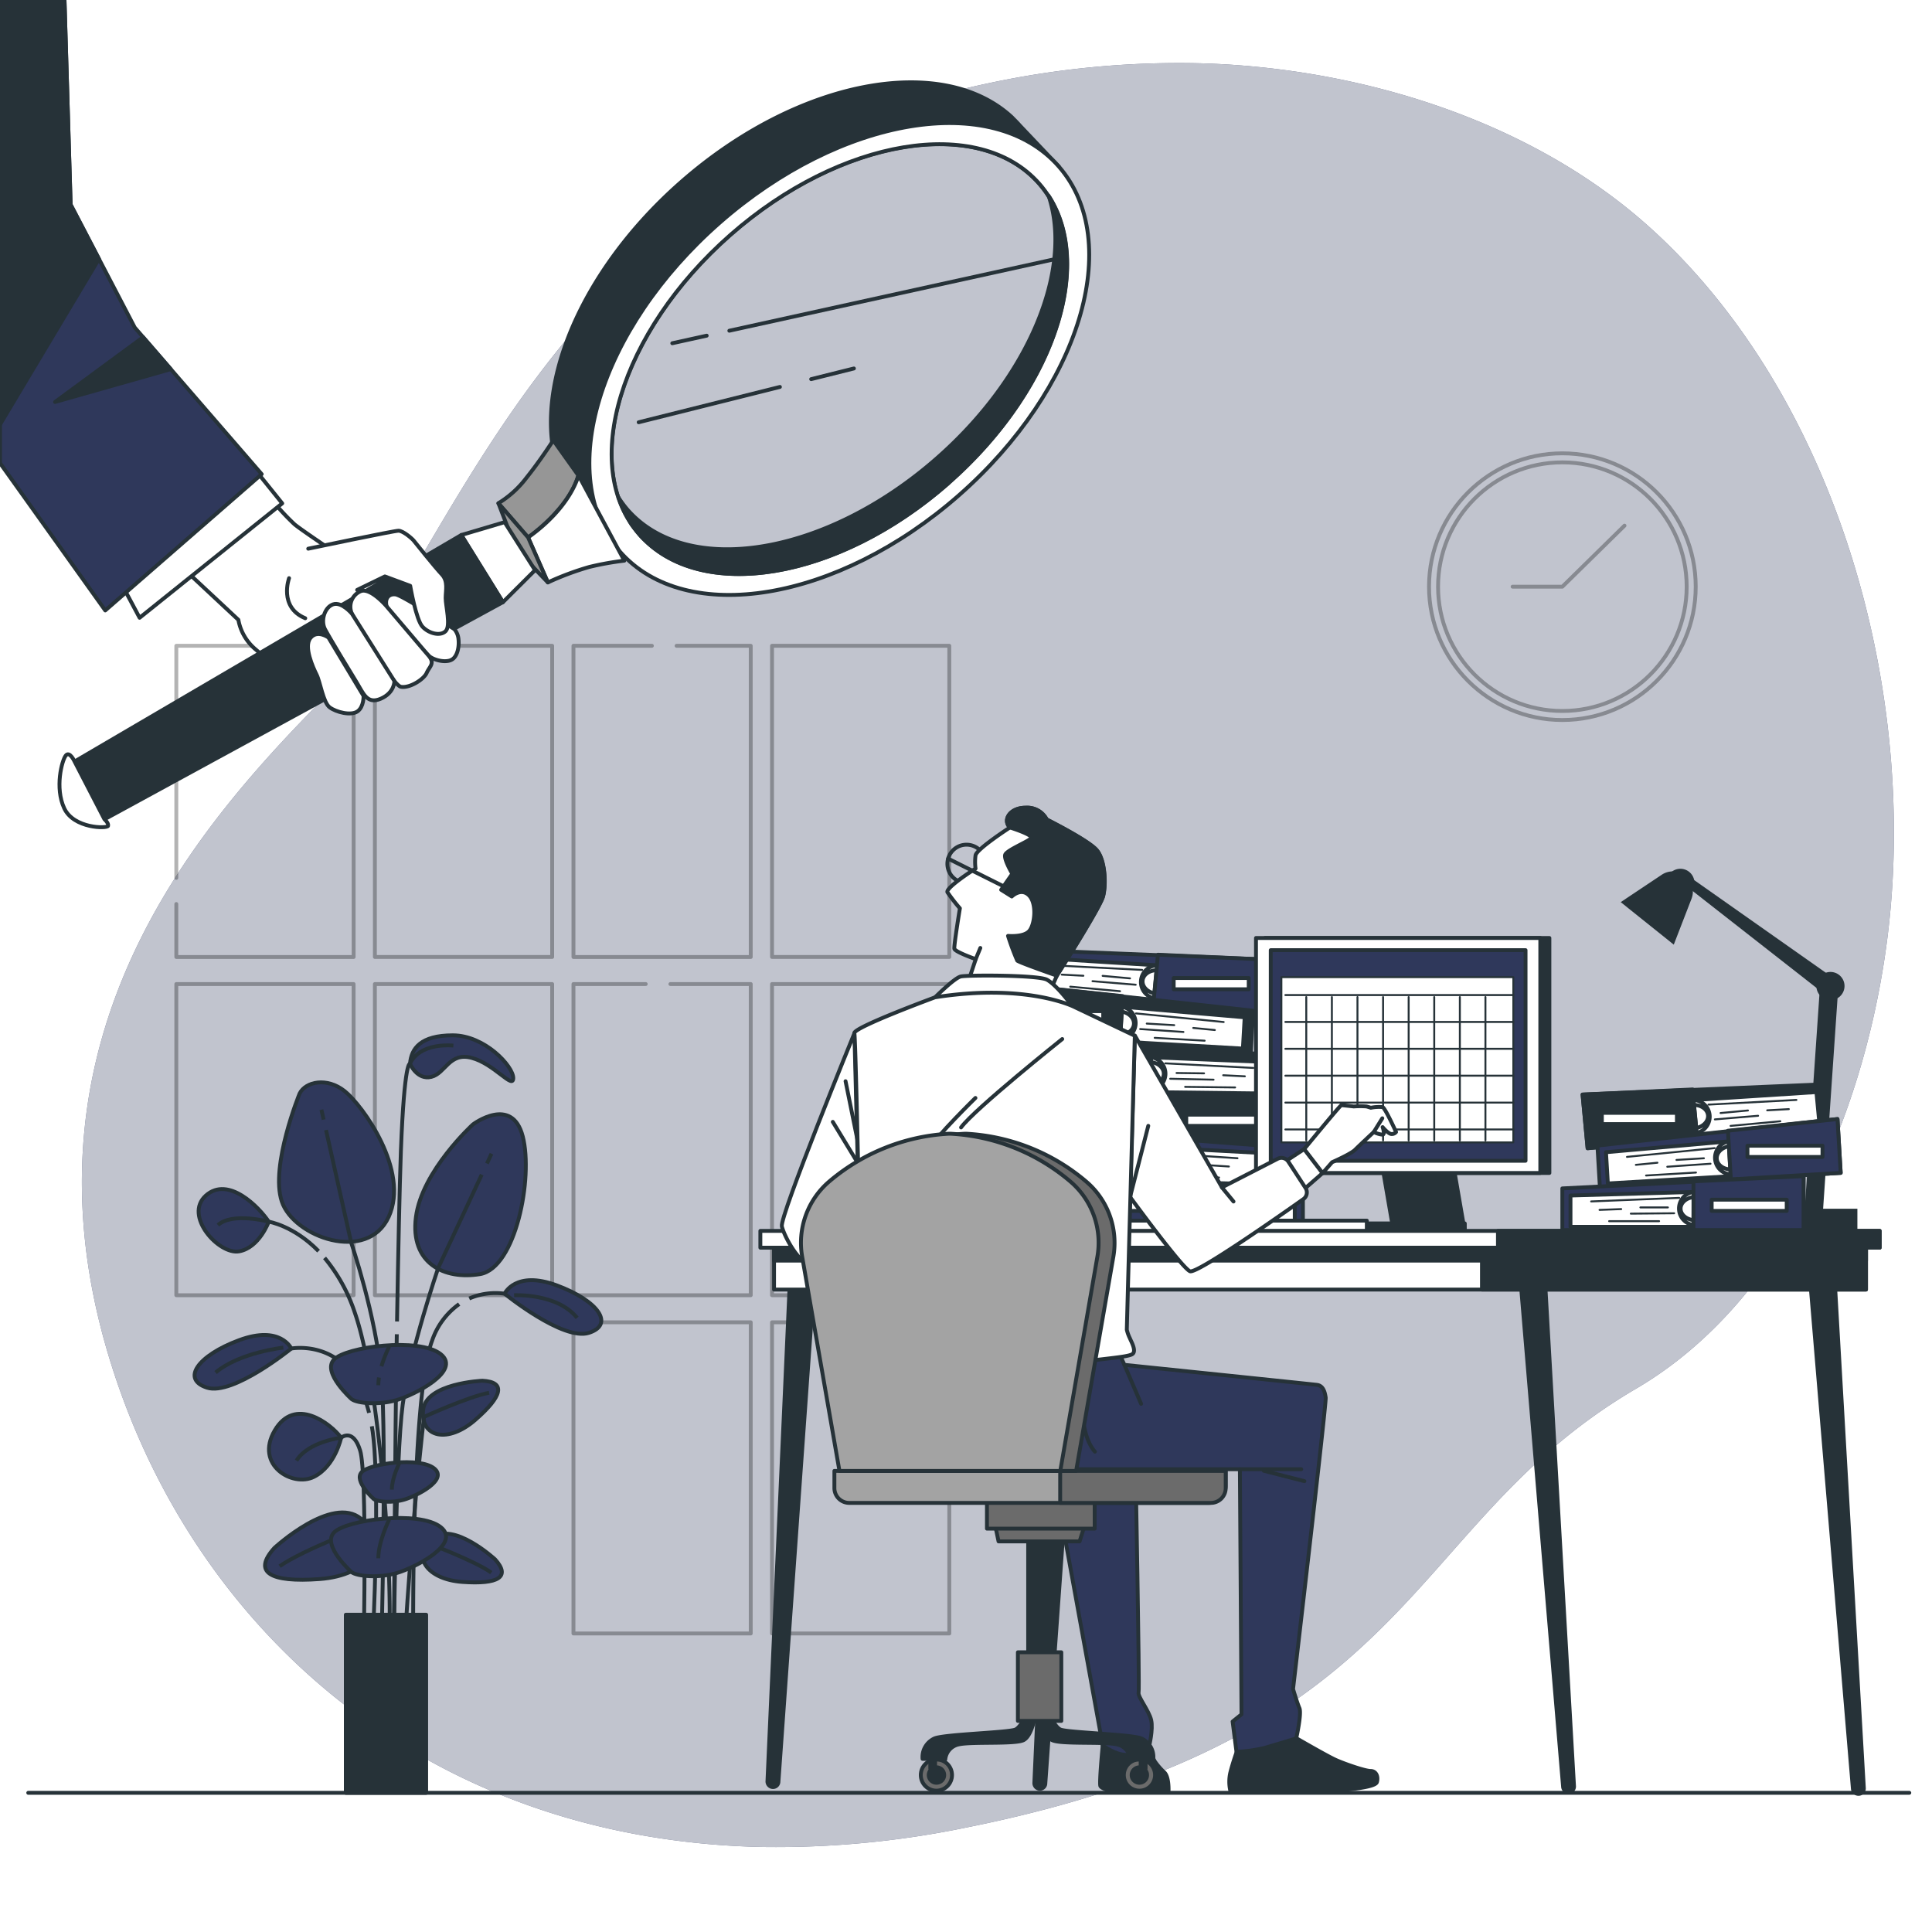 <svg class="animated" id="freepik_stories-oversight" xmlns="http://www.w3.org/2000/svg" viewBox="0 0 500 500" version="1.1" xmlns:xlink="http://www.w3.org/1999/xlink" xmlns:svgjs="http://svgjs.com/svgjs"><style>svg#freepik_stories-oversight:not(.animated) .animable {opacity: 0;}svg#freepik_stories-oversight.animated #freepik--Hand--inject-299 {animation: 6s Infinite  linear floating;animation-delay: 0s;}            @keyframes floating {                0% {                    opacity: 1;                    transform: translateY(0px);                }                50% {                    transform: translateY(-10px);                }                100% {                    opacity: 1;                    transform: translateY(0px);                }            }        </style><g id="freepik--background-simple--inject-299" class="animable" style="transform-origin: 255.668px 247.166px;"><path d="M488.67,241c-5.18,43.91-25.23,94.95-65.27,118.4C362.91,394.84,368,449.35,249.9,473A242.91,242.91,0,0,1,197.55,478a202.49,202.49,0,0,1-25.69-2.1c-75-11-125.54-63.12-144.07-126.09-24.38-82.8,24.3-137,56.57-169.68S140.26,45.68,256.15,21.47A235.49,235.49,0,0,1,310,16.36c41.23,1,86.2,14.55,117.32,42.81q3.51,3.18,6.83,6.59C477.36,110.16,495.74,181.15,488.67,241Z" style="fill: rgb(47, 56, 91); transform-origin: 255.668px 247.166px;" id="elowlqz67b55p" class="animable"></path><g id="eluu3wyxbejb9"><path d="M488.67,241c-5.18,43.91-25.23,94.95-65.27,118.4C362.91,394.84,368,449.35,249.9,473A242.91,242.91,0,0,1,197.55,478a202.49,202.49,0,0,1-25.69-2.1c-75-11-125.54-63.12-144.07-126.09-24.38-82.8,24.3-137,56.57-169.68S140.26,45.68,256.15,21.47A235.49,235.49,0,0,1,310,16.36c41.23,1,86.2,14.55,117.32,42.81q3.51,3.18,6.83,6.59C477.36,110.16,495.74,181.15,488.67,241Z" style="fill: rgb(255, 255, 255); opacity: 0.7; transform-origin: 255.668px 247.166px;" class="animable"></path></g></g><g id="freepik--Floor--inject-299" class="animable" style="transform-origin: 250.72px 463.98px;"><line x1="494.13" y1="463.98" x2="7.31" y2="463.98" style="fill: none; stroke: rgb(38, 50, 56); stroke-linecap: round; stroke-linejoin: round; transform-origin: 250.72px 463.98px;" id="elzac9074z0c" class="animable"></line></g><g id="freepik--Clock--inject-299" class="animable" style="transform-origin: 404.34px 151.83px;"><g id="el58xodjlysi5"><g style="opacity: 0.3; transform-origin: 404.34px 151.83px;" class="animable"><circle cx="404.34" cy="151.83" r="34.51" style="fill: none; stroke: rgb(0, 0, 0); stroke-linecap: round; stroke-linejoin: round; transform-origin: 404.34px 151.83px;" id="eleole062kcbt" class="animable"></circle><circle cx="404.34" cy="151.83" r="32.17" style="fill: none; stroke: rgb(0, 0, 0); stroke-linecap: round; stroke-linejoin: round; transform-origin: 404.34px 151.83px;" id="eli5anwfwd75" class="animable"></circle><polyline points="391.46 151.83 404.34 151.83 420.42 136.04" style="fill: none; stroke: rgb(0, 0, 0); stroke-linecap: round; stroke-linejoin: round; transform-origin: 405.94px 143.935px;" id="elvteg2oa62h7" class="animable"></polyline></g></g></g><g id="freepik--Window--inject-299" class="animable" style="transform-origin: 145.655px 294.935px;"><g id="elomrmdeuc3t"><g style="opacity: 0.3; transform-origin: 145.655px 294.935px;" class="animable"><rect x="199.8" y="167.13" width="45.88" height="80.53" style="fill: none; stroke: rgb(0, 0, 0); stroke-linecap: round; stroke-linejoin: round; transform-origin: 222.74px 207.395px;" id="eld49jqhz50ut" class="animable"></rect><polyline points="245.68 305.08 245.68 254.67 199.8 254.67 199.8 335.2 245.68 335.2 245.68 311.85" style="fill: none; stroke: rgb(0, 0, 0); stroke-linecap: round; stroke-linejoin: round; transform-origin: 222.74px 294.935px;" id="elguil9ln1168" class="animable"></polyline><rect x="199.8" y="342.21" width="45.88" height="80.53" style="fill: none; stroke: rgb(0, 0, 0); stroke-linecap: round; stroke-linejoin: round; transform-origin: 222.74px 382.475px;" id="elv7oawft4ob" class="animable"></rect><polyline points="168.71 167.13 148.41 167.13 148.41 247.67 194.29 247.67 194.29 167.13 175.1 167.13" style="fill: none; stroke: rgb(0, 0, 0); stroke-linecap: round; stroke-linejoin: round; transform-origin: 171.35px 207.4px;" id="elkoj155rw9v" class="animable"></polyline><polyline points="167.11 254.67 148.41 254.67 148.41 335.2 194.29 335.2 194.29 254.67 173.5 254.67" style="fill: none; stroke: rgb(0, 0, 0); stroke-linecap: round; stroke-linejoin: round; transform-origin: 171.35px 294.935px;" id="elh2yi58sgrj7" class="animable"></polyline><rect x="148.41" y="342.21" width="45.88" height="80.53" style="fill: none; stroke: rgb(0, 0, 0); stroke-linecap: round; stroke-linejoin: round; transform-origin: 171.35px 382.475px;" id="elm2elp4f7dk7" class="animable"></rect><rect x="97.02" y="167.13" width="45.88" height="80.53" style="fill: none; stroke: rgb(0, 0, 0); stroke-linecap: round; stroke-linejoin: round; transform-origin: 119.96px 207.395px;" id="el4ow081wk8dc" class="animable"></rect><rect x="97.02" y="254.67" width="45.88" height="80.53" style="fill: none; stroke: rgb(0, 0, 0); stroke-linecap: round; stroke-linejoin: round; transform-origin: 119.96px 294.935px;" id="elaz7avay1qv" class="animable"></rect><polyline points="45.63 233.96 45.63 247.67 91.52 247.67 91.52 167.13 45.63 167.13 45.63 227.19" style="fill: none; stroke: rgb(0, 0, 0); stroke-linecap: round; stroke-linejoin: round; transform-origin: 68.575px 207.4px;" id="el0ff5847b9u4u" class="animable"></polyline><rect x="45.63" y="254.67" width="45.88" height="80.53" style="fill: none; stroke: rgb(0, 0, 0); stroke-linecap: round; stroke-linejoin: round; transform-origin: 68.57px 294.935px;" id="els2ci5th7x6" class="animable"></rect></g></g></g><g id="freepik--Plant--inject-299" class="animable" style="transform-origin: 102.99px 365.965px;"><path d="M69.55,316.17s-2.45,6.75-7.68,7.68-14.43-9.22-8.6-14.44S67.1,312.48,69.55,316.17Z" style="fill: rgb(47, 56, 91); stroke: rgb(38, 50, 56); stroke-linecap: round; stroke-linejoin: round; transform-origin: 60.475px 315.821px;" id="ellezp1wdweo" class="animable"></path><path d="M77.54,283s-7.68,18.74-4.61,27.95,22.12,16,27.65,4-6.76-28.88-11.37-32.56S79.08,279.92,77.54,283Z" style="fill: rgb(47, 56, 91); stroke: rgb(38, 50, 56); stroke-linecap: round; stroke-linejoin: round; transform-origin: 87.094px 300.752px;" id="elmvy0kxgui5" class="animable"></path><path d="M122.39,291s-13.21,12-14.75,24,7.38,16.28,16.59,14.74,13.82-24.88,11.06-35.63S122.39,291,122.39,291Z" style="fill: rgb(47, 56, 91); stroke: rgb(38, 50, 56); stroke-linecap: round; stroke-linejoin: round; transform-origin: 121.775px 309.204px;" id="el83gfmrxsjs5" class="animable"></path><path d="M124.85,357.33s-14.75.61-15.36,7.68,6.45,8.6,13.51,2.46S131,357.64,124.85,357.33Z" style="fill: rgb(47, 56, 91); stroke: rgb(38, 50, 56); stroke-linecap: round; stroke-linejoin: round; transform-origin: 119.193px 364.318px;" id="elkqu9vvnqiun" class="animable"></path><path d="M109.73,366.69s11.62-5.31,16.85-6.24" style="fill: none; stroke: rgb(38, 50, 56); stroke-miterlimit: 10; transform-origin: 118.155px 363.57px;" id="elsnnh2kqyui" class="animable"></path><path d="M128.13,403.56s-10.83-10-16.27-5.48-1.55,10.64,7.78,11.32S132.25,408.13,128.13,403.56Z" style="fill: rgb(47, 56, 91); stroke: rgb(38, 50, 56); stroke-linecap: round; stroke-linejoin: round; transform-origin: 119.628px 403.219px;" id="elpcn88248dxc" class="animable"></path><path d="M110.84,399.44s12,4.49,16.3,7.55" style="fill: none; stroke: rgb(38, 50, 56); stroke-miterlimit: 10; transform-origin: 118.99px 403.215px;" id="elkt7lq7ifih" class="animable"></path><path d="M71,400.61s14.93-13.82,22.44-7.56,2.14,14.67-10.74,15.61S65.33,406.91,71,400.61Z" style="fill: rgb(47, 56, 91); stroke: rgb(38, 50, 56); stroke-linecap: round; stroke-linejoin: round; transform-origin: 82.729px 400.133px;" id="elc30xz9fqgf" class="animable"></path><path d="M94.85,394.93s-16.5,6.19-22.48,10.41" style="fill: none; stroke: rgb(38, 50, 56); stroke-miterlimit: 10; transform-origin: 83.61px 400.135px;" id="el5l0fefrwyj7" class="animable"></path><path d="M88.29,372.07s-1.53,7.38-7.06,10.14-15.36-3.07-10.14-12S85.53,368.39,88.29,372.07Z" style="fill: rgb(47, 56, 91); stroke: rgb(38, 50, 56); stroke-linecap: round; stroke-linejoin: round; transform-origin: 78.95px 374.396px;" id="elly1wffqk89g" class="animable"></path><path d="M75.39,349s-2.77-6.15-13.52-2.16-15,10.14-8.29,12.29S75.39,349,75.39,349Z" style="fill: rgb(47, 56, 91); stroke: rgb(38, 50, 56); stroke-linecap: round; stroke-linejoin: round; transform-origin: 62.874px 352.438px;" id="el1t42ir2h69" class="animable"></path><path d="M73.33,348.76S61.94,350,55.79,355.22" style="fill: none; stroke: rgb(38, 50, 56); stroke-miterlimit: 10; transform-origin: 64.56px 351.99px;" id="elbagxweimepk" class="animable"></path><path d="M106.11,275.31s1.84,4.3,5.53,3.38,4.6-6.45,10.44-4.91,10.75,8.29,10.75,5.22-7.37-11.06-15.66-11.06S106.41,271.32,106.11,275.31Z" style="fill: rgb(47, 56, 91); stroke: rgb(38, 50, 56); stroke-linecap: round; stroke-linejoin: round; transform-origin: 119.47px 273.866px;" id="el5830tma9ga" class="animable"></path><path d="M75.39,349s13.23-2.54,18.73,12.14a42.81,42.81,0,0,1,1.39,4.5" style="fill: none; stroke: rgb(38, 50, 56); stroke-miterlimit: 10; transform-origin: 85.45px 357.236px;" id="elio9s2faolw" class="animable"></path><path d="M130.59,334.81s2.77-6.15,13.52-2.15,15,10.13,8.29,12.28S130.59,334.81,130.59,334.81Z" style="fill: rgb(47, 56, 91); stroke: rgb(38, 50, 56); stroke-linecap: round; stroke-linejoin: round; transform-origin: 143.106px 338.25px;" id="elac9f4klx2pp" class="animable"></path><path d="M133.05,335.21s11.08-.61,16.31,5.85" style="fill: none; stroke: rgb(38, 50, 56); stroke-miterlimit: 10; transform-origin: 141.205px 338.127px;" id="el9lt5scgxsu" class="animable"></path><path d="M130.59,334.81a17,17,0,0,0-9.15,1.24" style="fill: none; stroke: rgb(38, 50, 56); stroke-miterlimit: 10; transform-origin: 126.015px 335.346px;" id="elyuzxntu0wf" class="animable"></path><path d="M82.44,323.79c-6.48-6.62-12.89-7.62-12.89-7.62s-9.46-2.51-13.15.88" style="fill: none; stroke: rgb(38, 50, 56); stroke-miterlimit: 10; transform-origin: 69.42px 319.533px;" id="el35mjmbw57uo" class="animable"></path><line x1="83.76" y1="289.76" x2="83.18" y2="287.19" style="fill: none; stroke: rgb(38, 50, 56); stroke-miterlimit: 10; transform-origin: 83.47px 288.475px;" id="elbs4d37rqn0o" class="animable"></line><path d="M98.71,425.56s1.38-52.9,0-69-7.8-34.88-7.8-34.88l-6.54-29.23" style="fill: none; stroke: rgb(38, 50, 56); stroke-miterlimit: 10; transform-origin: 91.847px 359.005px;" id="el5fwnfuflw5r" class="animable"></path><line x1="126.02" y1="301.12" x2="127.2" y2="298.58" style="fill: none; stroke: rgb(38, 50, 56); stroke-miterlimit: 10; transform-origin: 126.61px 299.85px;" id="elx7ob9t2wzs" class="animable"></line><path d="M101.93,425.5s.46-48.25,2.29-62,9.18-35.34,9.18-35.34L124.67,304" style="fill: none; stroke: rgb(38, 50, 56); stroke-miterlimit: 10; transform-origin: 113.3px 364.75px;" id="el20x150udf2w" class="animable"></path><path d="M109.73,366.69s-3.21,27.67-5,58.88" style="fill: none; stroke: rgb(38, 50, 56); stroke-miterlimit: 10; transform-origin: 107.23px 396.13px;" id="eln95my8mmvaj" class="animable"></path><path d="M94.12,425.5s.92-44.12-.91-50.09-4.92-3.34-4.92-3.34-8.49,1-11.57,5.93" style="fill: none; stroke: rgb(38, 50, 56); stroke-miterlimit: 10; transform-origin: 85.536px 398.497px;" id="elijy7e62ayop" class="animable"></path><path d="M96.23,369.12c2.4,13.45.19,56.43.19,56.43" style="fill: none; stroke: rgb(38, 50, 56); stroke-miterlimit: 10; transform-origin: 96.789px 397.335px;" id="elde3yt4nnjtf" class="animable"></path><path d="M118.83,337.5a19.11,19.11,0,0,0-7,9.45c-5.51,14.69-4.88,78.62-4.88,78.62" style="fill: none; stroke: rgb(38, 50, 56); stroke-miterlimit: 10; transform-origin: 112.879px 381.535px;" id="elpnq5py7o50a" class="animable"></path><path d="M84,325.54a43.4,43.4,0,0,1,7.79,14.07c7.34,21.12,10.1,75.79,8.72,85.89" style="fill: none; stroke: rgb(38, 50, 56); stroke-miterlimit: 10; transform-origin: 92.427px 375.52px;" id="el3k4mvkjg2pn" class="animable"></path><path d="M102.69,345.3c-.45,26.64-.76,80.2-.76,80.2" style="fill: none; stroke: rgb(38, 50, 56); stroke-miterlimit: 10; transform-origin: 102.31px 385.4px;" id="elmgwnn2f66i" class="animable"></path><path d="M102.75,342c.3-17.62.66-34.86,1-44.14.92-23.87,2.35-22.53,2.35-22.53s1.7-5.36,11.24-4.74" style="fill: none; stroke: rgb(38, 50, 56); stroke-miterlimit: 10; transform-origin: 110.045px 306.27px;" id="elawikb5opjyw" class="animable"></path><path d="M91,362.1s-7.68-6.84-4.61-10.21,22.12-5.84,27.65-1.46-6.76,10.55-11.36,11.9S92.53,363.23,91,362.1Z" style="fill: rgb(47, 56, 91); stroke: rgb(38, 50, 56); stroke-linecap: round; stroke-linejoin: round; transform-origin: 100.554px 355.62px;" id="elvsr4yg82e9k" class="animable"></path><path d="M98.08,356.5a14.39,14.39,0,0,0-.17,2" style="fill: none; stroke: rgb(38, 50, 56); stroke-miterlimit: 10; transform-origin: 97.995px 357.5px;" id="el7pihkho7gu2" class="animable"></path><path d="M100.72,348.5a35.32,35.32,0,0,0-2,5.09" style="fill: none; stroke: rgb(38, 50, 56); stroke-miterlimit: 10; transform-origin: 99.72px 351.045px;" id="elxb8seve24i" class="animable"></path><path d="M91,406.88s-7.68-6.85-4.61-10.22,22.12-5.83,27.65-1.46-6.76,10.56-11.36,11.9S92.53,408,91,406.88Z" style="fill: rgb(47, 56, 91); stroke: rgb(38, 50, 56); stroke-linecap: round; stroke-linejoin: round; transform-origin: 100.554px 400.39px;" id="elwwjpq6okza" class="animable"></path><path d="M100.72,393.28s-2.81,5.62-2.81,10" style="fill: none; stroke: rgb(38, 50, 56); stroke-miterlimit: 10; transform-origin: 99.315px 398.28px;" id="elud0h1wxm99s" class="animable"></path><path d="M96.71,387.94s-5.21-4.65-3.13-6.93,15-4,18.77-1-4.59,7.16-7.72,8.08S97.75,388.71,96.71,387.94Z" style="fill: rgb(47, 56, 91); stroke: rgb(38, 50, 56); stroke-linecap: round; stroke-linejoin: round; transform-origin: 103.199px 383.533px;" id="elm3g69arxeq" class="animable"></path><path d="M103.32,378.71s-1.91,3.81-1.91,6.81" style="fill: none; stroke: rgb(38, 50, 56); stroke-miterlimit: 10; transform-origin: 102.365px 382.115px;" id="el49s61ydrqv7" class="animable"></path><rect x="89.5" y="417.89" width="20.79" height="46.1" style="fill: rgb(38, 50, 56); stroke: rgb(38, 50, 56); stroke-linecap: round; stroke-linejoin: round; transform-origin: 99.895px 440.94px;" id="elmluan5dk30r" class="animable"></rect></g><g id="freepik--Table--inject-299" class="animable" style="transform-origin: 341.62px 344.546px;"><g id="el7xflj4gdods"><rect x="457.03" y="312.82" width="23.66" height="6.07" style="fill: rgb(38, 50, 56); transform-origin: 468.86px 315.855px; transform: rotate(180deg);" class="animable"></rect></g><path d="M469.47,314.89a2.36,2.36,0,0,0,2.36-2.21L475.78,255a2.37,2.37,0,0,0-4.73-.33l-3.95,57.65a2.38,2.38,0,0,0,2.21,2.53Z" style="fill: rgb(38, 50, 56); transform-origin: 471.44px 283.677px;" id="els3ojh821y2h" class="animable"></path><path d="M473.71,257.85a2.37,2.37,0,0,0,1.42-4.27l-38.89-27.37a1.17,1.17,0,0,0-1.39,1.87l37.45,29.3A2.34,2.34,0,0,0,473.71,257.85Z" style="fill: rgb(38, 50, 56); transform-origin: 455.272px 241.945px;" id="eli6wjl9ukid" class="animable"></path><path d="M470.08,255.18a3.64,3.64,0,1,1,3.64,3.64A3.64,3.64,0,0,1,470.08,255.18Z" style="fill: rgb(38, 50, 56); transform-origin: 473.72px 255.18px;" id="elf030hna3nhs" class="animable"></path><path d="M431.24,228.48a3.64,3.64,0,1,1,3.64,3.64A3.64,3.64,0,0,1,431.24,228.48Z" style="fill: rgb(38, 50, 56); transform-origin: 434.88px 228.48px;" id="el49uuoszkpsg" class="animable"></path><path d="M419.44,233.47l13.73,11,4.6-11.89a5.19,5.19,0,0,0-1.6-5.92h0a5.17,5.17,0,0,0-6.12-.27Z" style="fill: rgb(38, 50, 56); transform-origin: 428.779px 234.993px;" id="elus84nswgkdp" class="animable"></path><polygon points="328.15 248.35 265.7 245.81 264.71 256.55 326.88 262.25 328.15 248.35" style="fill: rgb(47, 56, 91); stroke: rgb(38, 50, 56); stroke-linecap: round; stroke-linejoin: round; transform-origin: 296.43px 254.03px;" id="el7sckzh43jiv" class="animable"></polygon><polygon points="299.46 249.83 267.63 247.83 266.89 255.9 298.59 258.81 299.46 249.83" style="fill: rgb(255, 255, 255); stroke: rgb(38, 50, 56); stroke-linecap: round; stroke-linejoin: round; transform-origin: 283.175px 253.32px;" id="elp8ey4p5r77" class="animable"></polygon><path d="M299.46,249.83a4.31,4.31,0,1,0,4.41,4.7A4.57,4.57,0,0,0,299.46,249.83Zm-.2,7.32c-2.11-.2-3.71-1.7-3.55-3.37s2-2.85,4.11-2.66,3.71,1.7,3.55,3.37S301.38,257.34,299.26,257.15Z" style="fill: rgb(255, 255, 255); stroke: rgb(38, 50, 56); stroke-linecap: round; stroke-linejoin: round; transform-origin: 299.57px 254.139px;" id="elwypoun7h1h" class="animable"></path><polygon points="328.15 248.35 299.67 247.08 298.51 259.65 326.88 262.25 328.15 248.35" style="fill: rgb(47, 56, 91); stroke: rgb(38, 50, 56); stroke-linecap: round; stroke-linejoin: round; transform-origin: 313.33px 254.665px;" id="elg8ce4ubqeyg" class="animable"></polygon><g id="elv86mwocmxpp"><rect x="303.75" y="253.11" width="19.42" height="2.91" style="fill: rgb(255, 255, 255); stroke: rgb(38, 50, 56); stroke-linecap: round; stroke-linejoin: round; transform-origin: 313.46px 254.565px; transform: rotate(5.24deg);" class="animable"></rect></g><line x1="295.59" y1="251.01" x2="272.82" y2="249.84" style="fill: rgb(255, 255, 255); stroke: rgb(38, 50, 56); stroke-linecap: round; stroke-linejoin: round; stroke-width: 0.5px; transform-origin: 284.205px 250.425px;" id="el2m7ov4p2ip6" class="animable"></line><line x1="274.78" y1="252.23" x2="280.38" y2="252.52" style="fill: rgb(255, 255, 255); stroke: rgb(38, 50, 56); stroke-linecap: round; stroke-linejoin: round; stroke-width: 0.5px; transform-origin: 277.58px 252.375px;" id="el8i6cc1oorl4" class="animable"></line><line x1="293.92" y1="254.85" x2="282.74" y2="253.93" style="fill: rgb(255, 255, 255); stroke: rgb(38, 50, 56); stroke-linecap: round; stroke-linejoin: round; stroke-width: 0.5px; transform-origin: 288.33px 254.39px;" id="el2pvwxjhy2bh" class="animable"></line><line x1="292.45" y1="253.2" x2="285.36" y2="252.55" style="fill: rgb(255, 255, 255); stroke: rgb(38, 50, 56); stroke-linecap: round; stroke-linejoin: round; stroke-width: 0.5px; transform-origin: 288.905px 252.875px;" id="elc9uiyeopbna" class="animable"></line><line x1="276.98" y1="255.35" x2="289.87" y2="256.53" style="fill: rgb(255, 255, 255); stroke: rgb(38, 50, 56); stroke-linecap: round; stroke-linejoin: round; stroke-width: 0.5px; transform-origin: 283.425px 255.94px;" id="elgk72psdzu0l" class="animable"></line><polygon points="262.19 254.81 324.33 261.57 323.71 272.33 261.39 268.74 262.19 254.81" style="fill: rgb(38, 50, 56); stroke: rgb(38, 50, 56); stroke-linecap: round; stroke-linejoin: round; transform-origin: 292.86px 263.57px;" id="elpoevygkua3g" class="animable"></polygon><polygon points="290.35 260.53 322.12 263.28 321.66 271.37 289.87 269.54 290.35 260.53" style="fill: rgb(255, 255, 255); stroke: rgb(38, 50, 56); stroke-linecap: round; stroke-linejoin: round; transform-origin: 305.995px 265.95px;" id="elr53k1z6783" class="animable"></polygon><path d="M290.35,260.53a4.31,4.31,0,1,1-5.06,4A4.58,4.58,0,0,1,290.35,260.53Zm-.89,7.27c2.12.12,3.92-1.13,4-2.8s-1.54-3.12-3.67-3.24-3.92,1.13-4,2.8S287.33,267.68,289.46,267.8Z" style="fill: rgb(255, 255, 255); stroke: rgb(38, 50, 56); stroke-linecap: round; stroke-linejoin: round; transform-origin: 289.593px 264.792px;" id="elgrus9toh1z" class="animable"></path><polygon points="262.19 254.81 290.55 257.79 289.82 270.38 261.39 268.74 262.19 254.81" style="fill: rgb(38, 50, 56); stroke: rgb(38, 50, 56); stroke-linecap: round; stroke-linejoin: round; transform-origin: 275.97px 262.595px;" id="elcys7w750qw" class="animable"></polygon><g id="el012rlvt8upoxk"><rect x="266.09" y="261.69" width="19.42" height="2.91" style="fill: rgb(255, 255, 255); stroke: rgb(38, 50, 56); stroke-linecap: round; stroke-linejoin: round; transform-origin: 275.8px 263.145px; transform: rotate(-176.7deg);" class="animable"></rect></g><line x1="294" y1="262.27" x2="316.69" y2="264.5" style="fill: rgb(255, 255, 255); stroke: rgb(38, 50, 56); stroke-linecap: round; stroke-linejoin: round; stroke-width: 0.5px; transform-origin: 305.345px 263.385px;" id="eltur6wnaymz" class="animable"></line><line x1="314.4" y1="266.57" x2="308.81" y2="266.03" style="fill: rgb(255, 255, 255); stroke: rgb(38, 50, 56); stroke-linecap: round; stroke-linejoin: round; stroke-width: 0.5px; transform-origin: 311.605px 266.3px;" id="el45mw31v9tvv" class="animable"></line><line x1="295.08" y1="266.32" x2="306.27" y2="267.07" style="fill: rgb(255, 255, 255); stroke: rgb(38, 50, 56); stroke-linecap: round; stroke-linejoin: round; stroke-width: 0.5px; transform-origin: 300.675px 266.695px;" id="el6948fulrsef" class="animable"></line><line x1="296.78" y1="264.9" x2="303.89" y2="265.31" style="fill: rgb(255, 255, 255); stroke: rgb(38, 50, 56); stroke-linecap: round; stroke-linejoin: round; stroke-width: 0.5px; transform-origin: 300.335px 265.105px;" id="elng1d9t5xzrr" class="animable"></line><line x1="311.76" y1="269.33" x2="298.83" y2="268.59" style="fill: rgb(255, 255, 255); stroke: rgb(38, 50, 56); stroke-linecap: round; stroke-linejoin: round; stroke-width: 0.5px; transform-origin: 305.295px 268.96px;" id="elmavl05sl3ea" class="animable"></line><polygon points="269.48 269.19 331.86 273.11 331.73 283.89 269.31 283.13 269.48 269.19" style="fill: rgb(38, 50, 56); stroke: rgb(38, 50, 56); stroke-linecap: round; stroke-linejoin: round; transform-origin: 300.585px 276.54px;" id="eld51d4r959td" class="animable"></polygon><polygon points="297.86 273.62 329.73 274.92 329.63 283.02 297.8 282.64 297.86 273.62" style="fill: rgb(255, 255, 255); stroke: rgb(38, 50, 56); stroke-linecap: round; stroke-linejoin: round; transform-origin: 313.765px 278.32px;" id="el5xegbfmx9q4" class="animable"></polygon><path d="M297.86,273.61a4.31,4.31,0,1,1-4.86,4.23A4.59,4.59,0,0,1,297.86,273.61Zm-.56,7.31c2.13,0,3.87-1.31,3.89-3s-1.69-3.05-3.81-3.08-3.87,1.31-3.89,3S295.18,280.89,297.3,280.92Z" style="fill: rgb(255, 255, 255); stroke: rgb(38, 50, 56); stroke-linecap: round; stroke-linejoin: round; transform-origin: 297.31px 277.898px;" id="eljm1987sjnzh" class="animable"></path><polygon points="269.48 269.19 297.94 270.86 297.79 283.48 269.31 283.13 269.48 269.19" style="fill: rgb(38, 50, 56); stroke: rgb(38, 50, 56); stroke-linecap: round; stroke-linejoin: round; transform-origin: 283.625px 276.335px;" id="el8ms0e85f9qr" class="animable"></polygon><g id="elv1g6w38sue"><rect x="273.74" y="275.43" width="19.42" height="2.91" style="fill: rgb(255, 255, 255); stroke: rgb(38, 50, 56); stroke-linecap: round; stroke-linejoin: round; transform-origin: 283.45px 276.885px; transform: rotate(-179.31deg);" class="animable"></rect></g><line x1="301.59" y1="275.19" x2="324.36" y2="276.38" style="fill: rgb(255, 255, 255); stroke: rgb(38, 50, 56); stroke-linecap: round; stroke-linejoin: round; stroke-width: 0.5px; transform-origin: 312.975px 275.785px;" id="elkifwhlg08c" class="animable"></line><line x1="322.17" y1="278.55" x2="316.56" y2="278.27" style="fill: rgb(255, 255, 255); stroke: rgb(38, 50, 56); stroke-linecap: round; stroke-linejoin: round; stroke-width: 0.5px; transform-origin: 319.365px 278.41px;" id="el2eq88ugqytq" class="animable"></line><line x1="302.85" y1="279.18" x2="314.07" y2="279.42" style="fill: rgb(255, 255, 255); stroke: rgb(38, 50, 56); stroke-linecap: round; stroke-linejoin: round; stroke-width: 0.5px; transform-origin: 308.46px 279.3px;" id="elsp5l1vr6biq" class="animable"></line><line x1="304.49" y1="277.69" x2="311.61" y2="277.78" style="fill: rgb(255, 255, 255); stroke: rgb(38, 50, 56); stroke-linecap: round; stroke-linejoin: round; stroke-width: 0.5px; transform-origin: 308.05px 277.735px;" id="el2cej4w1w7kv" class="animable"></line><line x1="319.65" y1="281.43" x2="306.71" y2="281.28" style="fill: rgb(255, 255, 255); stroke: rgb(38, 50, 56); stroke-linecap: round; stroke-linejoin: round; stroke-width: 0.5px; transform-origin: 313.18px 281.355px;" id="el5bnexoncb5q" class="animable"></line><polygon points="331.19 283.24 268.68 282.73 268.05 293.49 330.37 297.17 331.19 283.24" style="fill: rgb(38, 50, 56); stroke: rgb(38, 50, 56); stroke-linecap: round; stroke-linejoin: round; transform-origin: 299.62px 289.95px;" id="eldglf89vhta" class="animable"></polygon><polygon points="302.56 285.64 270.68 284.69 270.21 292.77 301.99 294.65 302.56 285.64" style="fill: rgb(255, 255, 255); stroke: rgb(38, 50, 56); stroke-linecap: round; stroke-linejoin: round; transform-origin: 286.385px 289.67px;" id="elajpf2d6lc4b" class="animable"></polygon><path d="M302.56,285.65a4.31,4.31,0,1,0,4.56,4.55A4.57,4.57,0,0,0,302.56,285.65Zm0,7.32c-2.12-.13-3.76-1.58-3.66-3.25s1.9-2.92,4-2.79,3.76,1.58,3.66,3.24S304.73,293.09,302.6,293Z" style="fill: rgb(255, 255, 255); stroke: rgb(38, 50, 56); stroke-linecap: round; stroke-linejoin: round; transform-origin: 302.814px 289.956px;" id="elf1s2184ncsr" class="animable"></path><polygon points="331.19 283.24 302.68 282.89 301.94 295.49 330.37 297.17 331.19 283.24" style="fill: rgb(38, 50, 56); stroke: rgb(38, 50, 56); stroke-linecap: round; stroke-linejoin: round; transform-origin: 316.565px 290.03px;" id="elpder9u1lfto" class="animable"></polygon><g id="elgmvnj45aoo"><rect x="307" y="288.47" width="19.42" height="2.91" style="fill: rgb(255, 255, 255); stroke: rgb(38, 50, 56); stroke-linecap: round; stroke-linejoin: round; transform-origin: 316.71px 289.925px; transform: rotate(3.37deg);" class="animable"></rect></g><line x1="298.73" y1="286.95" x2="275.94" y2="286.53" style="fill: rgb(255, 255, 255); stroke: rgb(38, 50, 56); stroke-linecap: round; stroke-linejoin: round; stroke-width: 0.5px; transform-origin: 287.335px 286.74px;" id="elr8ycahgtjt" class="animable"></line><line x1="277.97" y1="288.85" x2="283.58" y2="288.96" style="fill: rgb(255, 255, 255); stroke: rgb(38, 50, 56); stroke-linecap: round; stroke-linejoin: round; stroke-width: 0.5px; transform-origin: 280.775px 288.905px;" id="elehnt38r5kch" class="animable"></line><line x1="297.19" y1="290.84" x2="285.99" y2="290.29" style="fill: rgb(255, 255, 255); stroke: rgb(38, 50, 56); stroke-linecap: round; stroke-linejoin: round; stroke-width: 0.5px; transform-origin: 291.59px 290.565px;" id="elyjhpb8ur8l8" class="animable"></line><line x1="295.67" y1="289.24" x2="288.56" y2="288.82" style="fill: rgb(255, 255, 255); stroke: rgb(38, 50, 56); stroke-linecap: round; stroke-linejoin: round; stroke-width: 0.5px; transform-origin: 292.115px 289.03px;" id="elqf3ovw7t51d" class="animable"></line><line x1="280.28" y1="291.9" x2="293.2" y2="292.66" style="fill: rgb(255, 255, 255); stroke: rgb(38, 50, 56); stroke-linecap: round; stroke-linejoin: round; stroke-width: 0.5px; transform-origin: 286.74px 292.28px;" id="el3o416egugnm" class="animable"></line><polygon points="265.48 291.84 327.81 296.57 327.54 307.35 265.13 305.79 265.48 291.84" style="fill: rgb(47, 56, 91); stroke: rgb(38, 50, 56); stroke-linecap: round; stroke-linejoin: round; transform-origin: 296.47px 299.595px;" id="ely9zm0rf6dps" class="animable"></polygon><polygon points="293.8 296.64 325.65 298.35 325.45 306.45 293.62 305.66 293.8 296.64" style="fill: rgb(255, 255, 255); stroke: rgb(38, 50, 56); stroke-linecap: round; stroke-linejoin: round; transform-origin: 309.635px 301.545px;" id="el49t5mdvr9x1" class="animable"></polygon><path d="M293.8,296.64a4.31,4.31,0,1,1-4.92,4.16A4.58,4.58,0,0,1,293.8,296.64Zm-.65,7.29c2.12.06,3.88-1.26,3.92-2.93s-1.65-3.06-3.77-3.12-3.88,1.26-3.93,2.93S291,303.88,293.15,303.93Z" style="fill: rgb(255, 255, 255); stroke: rgb(38, 50, 56); stroke-linecap: round; stroke-linejoin: round; transform-origin: 293.189px 300.921px;" id="el3yv6tjha3j9" class="animable"></path><polygon points="265.48 291.84 293.92 293.89 293.6 306.5 265.13 305.79 265.48 291.84" style="fill: rgb(47, 56, 91); stroke: rgb(38, 50, 56); stroke-linecap: round; stroke-linejoin: round; transform-origin: 279.525px 299.17px;" id="elz62b1ae26" class="animable"></polygon><g id="elc4alvqt61ro"><rect x="269.64" y="298.27" width="19.42" height="2.91" style="fill: rgb(255, 255, 255); stroke: rgb(38, 50, 56); stroke-linecap: round; stroke-linejoin: round; transform-origin: 279.35px 299.725px; transform: rotate(-178.57deg);" class="animable"></rect></g><line x1="297.51" y1="298.26" x2="320.26" y2="299.75" style="fill: rgb(255, 255, 255); stroke: rgb(38, 50, 56); stroke-linecap: round; stroke-linejoin: round; stroke-width: 0.5px; transform-origin: 308.885px 299.005px;" id="elm2b2hzz8u3" class="animable"></line><line x1="318.04" y1="301.89" x2="312.44" y2="301.53" style="fill: rgb(255, 255, 255); stroke: rgb(38, 50, 56); stroke-linecap: round; stroke-linejoin: round; stroke-width: 0.5px; transform-origin: 315.24px 301.71px;" id="elir707ogdpsg" class="animable"></line><line x1="298.72" y1="302.27" x2="309.93" y2="302.66" style="fill: rgb(255, 255, 255); stroke: rgb(38, 50, 56); stroke-linecap: round; stroke-linejoin: round; stroke-width: 0.5px; transform-origin: 304.325px 302.465px;" id="elokeb3b21a5" class="animable"></line><line x1="300.37" y1="300.8" x2="307.49" y2="300.98" style="fill: rgb(255, 255, 255); stroke: rgb(38, 50, 56); stroke-linecap: round; stroke-linejoin: round; stroke-width: 0.5px; transform-origin: 303.93px 300.89px;" id="elkqzdmodryd" class="animable"></line><line x1="315.49" y1="304.74" x2="302.55" y2="304.42" style="fill: rgb(255, 255, 255); stroke: rgb(38, 50, 56); stroke-linecap: round; stroke-linejoin: round; stroke-width: 0.5px; transform-origin: 309.02px 304.58px;" id="elboghhbvv4ui" class="animable"></line><polygon points="274.77 304.39 337.19 307.56 337.19 318.34 274.77 318.34 274.77 304.39" style="fill: rgb(47, 56, 91); stroke: rgb(38, 50, 56); stroke-linecap: round; stroke-linejoin: round; transform-origin: 305.98px 311.365px;" id="elee84foertql" class="animable"></polygon><polygon points="303.2 308.48 335.08 309.4 335.08 317.5 303.25 317.5 303.2 308.48" style="fill: rgb(255, 255, 255); stroke: rgb(38, 50, 56); stroke-linecap: round; stroke-linejoin: round; transform-origin: 319.14px 312.99px;" id="elm19ho2mqbz" class="animable"></polygon><path d="M303.2,308.48a4.31,4.31,0,1,1-4.82,4.28A4.58,4.58,0,0,1,303.2,308.48Zm-.47,7.31c2.13,0,3.85-1.36,3.85-3s-1.72-3-3.85-3-3.85,1.35-3.85,3S300.6,315.79,302.73,315.79Z" style="fill: rgb(255, 255, 255); stroke: rgb(38, 50, 56); stroke-linecap: round; stroke-linejoin: round; transform-origin: 302.69px 312.771px;" id="el0sbeshjib8uf" class="animable"></path><polygon points="274.77 304.39 303.25 305.73 303.25 318.34 274.77 318.34 274.77 304.39" style="fill: rgb(47, 56, 91); stroke: rgb(38, 50, 56); stroke-linecap: round; stroke-linejoin: round; transform-origin: 289.01px 311.365px;" id="eltm6qj9lryt" class="animable"></polygon><g id="elb6o7ptg4jf"><rect x="279.12" y="310.47" width="19.42" height="2.91" style="fill: rgb(255, 255, 255); stroke: rgb(38, 50, 56); stroke-linecap: round; stroke-linejoin: round; transform-origin: 288.83px 311.925px; transform: rotate(180deg);" class="animable"></rect></g><line x1="306.95" y1="310.01" x2="329.73" y2="310.93" style="fill: rgb(255, 255, 255); stroke: rgb(38, 50, 56); stroke-linecap: round; stroke-linejoin: round; stroke-width: 0.5px; transform-origin: 318.34px 310.47px;" id="elxk14i50co1j" class="animable"></line><line x1="327.56" y1="313.12" x2="321.95" y2="312.91" style="fill: rgb(255, 255, 255); stroke: rgb(38, 50, 56); stroke-linecap: round; stroke-linejoin: round; stroke-width: 0.5px; transform-origin: 324.755px 313.015px;" id="elagcypx7tqw" class="animable"></line><line x1="308.26" y1="313.99" x2="319.47" y2="314.09" style="fill: rgb(255, 255, 255); stroke: rgb(38, 50, 56); stroke-linecap: round; stroke-linejoin: round; stroke-width: 0.5px; transform-origin: 313.865px 314.04px;" id="elj9p619ygu0i" class="animable"></line><line x1="309.87" y1="312.48" x2="316.99" y2="312.48" style="fill: rgb(255, 255, 255); stroke: rgb(38, 50, 56); stroke-linecap: round; stroke-linejoin: round; stroke-width: 0.5px; transform-origin: 313.43px 312.48px;" id="elf6nnlgdjm6g" class="animable"></line><line x1="325.08" y1="316.04" x2="312.14" y2="316.04" style="fill: rgb(255, 255, 255); stroke: rgb(38, 50, 56); stroke-linecap: round; stroke-linejoin: round; stroke-width: 0.5px; transform-origin: 318.61px 316.04px;" id="elzr2r6fop6n" class="animable"></line><polygon points="409.57 283.27 472.02 280.61 473.03 291.35 410.87 297.16 409.57 283.27" style="fill: rgb(38, 50, 56); stroke: rgb(38, 50, 56); stroke-linecap: round; stroke-linejoin: round; transform-origin: 441.3px 288.885px;" id="elhd853hopjhl" class="animable"></polygon><polygon points="438.26 284.69 470.09 282.63 470.85 290.7 439.15 293.67 438.26 284.69" style="fill: rgb(255, 255, 255); stroke: rgb(38, 50, 56); stroke-linecap: round; stroke-linejoin: round; transform-origin: 454.555px 288.15px;" id="el9qykcxgnhwi" class="animable"></polygon><path d="M438.26,284.69a4.31,4.31,0,1,1-4.39,4.71A4.58,4.58,0,0,1,438.26,284.69Zm.22,7.32c2.11-.2,3.7-1.71,3.55-3.37s-2-2.85-4.12-2.65-3.71,1.7-3.55,3.37S436.36,292.21,438.48,292Z" style="fill: rgb(255, 255, 255); stroke: rgb(38, 50, 56); stroke-linecap: round; stroke-linejoin: round; transform-origin: 438.17px 288.999px;" id="ele0peeydpnfd" class="animable"></path><polygon points="409.57 283.27 438.05 281.95 439.23 294.51 410.87 297.16 409.57 283.27" style="fill: rgb(38, 50, 56); stroke: rgb(38, 50, 56); stroke-linecap: round; stroke-linejoin: round; transform-origin: 424.4px 289.555px;" id="elobvcsm0kt" class="animable"></polygon><g id="eldwcnpnvv1x8"><rect x="414.56" y="288" width="19.42" height="2.91" style="fill: rgb(255, 255, 255); stroke: rgb(38, 50, 56); stroke-linecap: round; stroke-linejoin: round; transform-origin: 424.27px 289.455px; transform: rotate(174.66deg);" class="animable"></rect></g><line x1="442.14" y1="285.87" x2="464.91" y2="284.66" style="fill: rgb(255, 255, 255); stroke: rgb(38, 50, 56); stroke-linecap: round; stroke-linejoin: round; stroke-width: 0.5px; transform-origin: 453.525px 285.265px;" id="el94vz21uhi26" class="animable"></line><line x1="462.95" y1="287.04" x2="457.35" y2="287.35" style="fill: rgb(255, 255, 255); stroke: rgb(38, 50, 56); stroke-linecap: round; stroke-linejoin: round; stroke-width: 0.5px; transform-origin: 460.15px 287.195px;" id="eliauph0uhrt9" class="animable"></line><line x1="443.81" y1="289.7" x2="454.99" y2="288.76" style="fill: rgb(255, 255, 255); stroke: rgb(38, 50, 56); stroke-linecap: round; stroke-linejoin: round; stroke-width: 0.5px; transform-origin: 449.4px 289.23px;" id="elx81t7d2qmxk" class="animable"></line><line x1="445.28" y1="288.05" x2="452.37" y2="287.39" style="fill: rgb(255, 255, 255); stroke: rgb(38, 50, 56); stroke-linecap: round; stroke-linejoin: round; stroke-width: 0.5px; transform-origin: 448.825px 287.72px;" id="el81qcs044v9" class="animable"></line><line x1="460.75" y1="290.18" x2="447.87" y2="291.38" style="fill: rgb(255, 255, 255); stroke: rgb(38, 50, 56); stroke-linecap: round; stroke-linejoin: round; stroke-width: 0.5px; transform-origin: 454.31px 290.78px;" id="el0duzfg4k3vc" class="animable"></line><polygon points="475.54 289.61 413.41 296.48 414.05 307.24 476.37 303.54 475.54 289.61" style="fill: rgb(47, 56, 91); stroke: rgb(38, 50, 56); stroke-linecap: round; stroke-linejoin: round; transform-origin: 444.89px 298.425px;" id="elfqdzz0izr1j" class="animable"></polygon><polygon points="447.4 295.38 415.63 298.19 416.11 306.28 447.89 304.39 447.4 295.38" style="fill: rgb(255, 255, 255); stroke: rgb(38, 50, 56); stroke-linecap: round; stroke-linejoin: round; transform-origin: 431.76px 300.83px;" id="el47am1fsn30j" class="animable"></polygon><path d="M447.4,295.38a4.31,4.31,0,1,0,5.06,4A4.58,4.58,0,0,0,447.4,295.38Zm.9,7.26c-2.12.13-3.92-1.12-4-2.79s1.54-3.12,3.66-3.25,3.93,1.13,4,2.8S450.43,302.52,448.3,302.64Z" style="fill: rgb(255, 255, 255); stroke: rgb(38, 50, 56); stroke-linecap: round; stroke-linejoin: round; transform-origin: 448.157px 299.642px;" id="el5fy436i7o7y" class="animable"></path><polygon points="475.54 289.61 447.19 292.63 447.94 305.23 476.37 303.54 475.54 289.61" style="fill: rgb(47, 56, 91); stroke: rgb(38, 50, 56); stroke-linecap: round; stroke-linejoin: round; transform-origin: 461.78px 297.42px;" id="ela65l3xmkr5" class="animable"></polygon><g id="elhs6cdk7hf4r"><rect x="452.24" y="296.51" width="19.42" height="2.91" style="fill: rgb(255, 255, 255); stroke: rgb(38, 50, 56); stroke-linecap: round; stroke-linejoin: round; transform-origin: 461.95px 297.965px; transform: rotate(-3.4deg);" class="animable"></rect></g><line x1="443.75" y1="297.13" x2="421.06" y2="299.4" style="fill: rgb(255, 255, 255); stroke: rgb(38, 50, 56); stroke-linecap: round; stroke-linejoin: round; stroke-width: 0.5px; transform-origin: 432.405px 298.265px;" id="elcjxs3j6jnle" class="animable"></line><line x1="423.36" y1="301.46" x2="428.94" y2="300.91" style="fill: rgb(255, 255, 255); stroke: rgb(38, 50, 56); stroke-linecap: round; stroke-linejoin: round; stroke-width: 0.5px; transform-origin: 426.15px 301.185px;" id="elkx9g7epwkcb" class="animable"></line><line x1="442.68" y1="301.17" x2="431.49" y2="301.95" style="fill: rgb(255, 255, 255); stroke: rgb(38, 50, 56); stroke-linecap: round; stroke-linejoin: round; stroke-width: 0.5px; transform-origin: 437.085px 301.56px;" id="elwfap3s652l" class="animable"></line><line x1="440.97" y1="299.76" x2="433.87" y2="300.19" style="fill: rgb(255, 255, 255); stroke: rgb(38, 50, 56); stroke-linecap: round; stroke-linejoin: round; stroke-width: 0.5px; transform-origin: 437.42px 299.975px;" id="el7bbbqz91pyp" class="animable"></line><line x1="426" y1="304.22" x2="438.92" y2="303.45" style="fill: rgb(255, 255, 255); stroke: rgb(38, 50, 56); stroke-linecap: round; stroke-linejoin: round; stroke-width: 0.5px; transform-origin: 432.46px 303.835px;" id="elgxvdstasubd" class="animable"></line><polygon points="466.75 304.39 404.33 307.56 404.33 318.34 466.75 318.34 466.75 304.39" style="fill: rgb(47, 56, 91); stroke: rgb(38, 50, 56); stroke-linecap: round; stroke-linejoin: round; transform-origin: 435.54px 311.365px;" id="eltmuxs6ey68" class="animable"></polygon><polygon points="438.32 308.48 406.44 309.4 406.44 317.5 438.27 317.5 438.32 308.48" style="fill: rgb(255, 255, 255); stroke: rgb(38, 50, 56); stroke-linecap: round; stroke-linejoin: round; transform-origin: 422.38px 312.99px;" id="elemu11goiot" class="animable"></polygon><path d="M438.32,308.48a4.31,4.31,0,1,0,4.82,4.28A4.58,4.58,0,0,0,438.32,308.48Zm.47,7.31c-2.12,0-3.85-1.36-3.85-3s1.73-3,3.85-3,3.85,1.35,3.85,3S440.92,315.79,438.79,315.79Z" style="fill: rgb(255, 255, 255); stroke: rgb(38, 50, 56); stroke-linecap: round; stroke-linejoin: round; transform-origin: 438.83px 312.771px;" id="eln3ux6c4y4u" class="animable"></path><polygon points="466.75 304.39 438.27 305.73 438.27 318.34 466.75 318.34 466.75 304.39" style="fill: rgb(47, 56, 91); stroke: rgb(38, 50, 56); stroke-linecap: round; stroke-linejoin: round; transform-origin: 452.51px 311.365px;" id="elct3sq931ohp" class="animable"></polygon><rect x="442.98" y="310.47" width="19.42" height="2.91" style="fill: rgb(255, 255, 255); stroke: rgb(38, 50, 56); stroke-linecap: round; stroke-linejoin: round; transform-origin: 452.69px 311.925px;" id="els3i8e3wtd07" class="animable"></rect><line x1="434.57" y1="310.01" x2="411.79" y2="310.93" style="fill: rgb(255, 255, 255); stroke: rgb(38, 50, 56); stroke-linecap: round; stroke-linejoin: round; stroke-width: 0.5px; transform-origin: 423.18px 310.47px;" id="eld74qnwvz7lb" class="animable"></line><line x1="413.96" y1="313.12" x2="419.57" y2="312.91" style="fill: rgb(255, 255, 255); stroke: rgb(38, 50, 56); stroke-linecap: round; stroke-linejoin: round; stroke-width: 0.5px; transform-origin: 416.765px 313.015px;" id="eloatj6xmxbz" class="animable"></line><line x1="433.27" y1="313.99" x2="422.05" y2="314.09" style="fill: rgb(255, 255, 255); stroke: rgb(38, 50, 56); stroke-linecap: round; stroke-linejoin: round; stroke-width: 0.5px; transform-origin: 427.66px 314.04px;" id="elzmtkqvden5c" class="animable"></line><line x1="431.65" y1="312.48" x2="424.53" y2="312.48" style="fill: rgb(255, 255, 255); stroke: rgb(38, 50, 56); stroke-linecap: round; stroke-linejoin: round; stroke-width: 0.5px; transform-origin: 428.09px 312.48px;" id="elp42b2nicsej" class="animable"></line><line x1="416.44" y1="316.04" x2="429.38" y2="316.04" style="fill: rgb(255, 255, 255); stroke: rgb(38, 50, 56); stroke-linecap: round; stroke-linejoin: round; stroke-width: 0.5px; transform-origin: 422.91px 316.04px;" id="elw34e0bdmc5k" class="animable"></line><polygon points="379.08 318.64 360.65 318.64 357.12 298.19 375.55 298.19 379.08 318.64" style="fill: rgb(38, 50, 56); stroke: rgb(38, 50, 56); stroke-linecap: round; stroke-linejoin: round; transform-origin: 368.1px 308.415px;" id="ela4q1y8il77a" class="animable"></polygon><rect x="349.29" y="316.62" width="29.8" height="2.02" style="fill: rgb(38, 50, 56); stroke: rgb(38, 50, 56); stroke-linecap: round; stroke-linejoin: round; transform-origin: 364.19px 317.63px;" id="el89rxdv92eip" class="animable"></rect><rect x="327.4" y="242.75" width="73.58" height="60.81" style="fill: rgb(38, 50, 56); stroke: rgb(38, 50, 56); stroke-linecap: round; stroke-linejoin: round; transform-origin: 364.19px 273.155px;" id="elowgfj1adva" class="animable"></rect><rect x="325.05" y="242.75" width="73.58" height="60.81" style="fill: rgb(255, 255, 255); stroke: rgb(38, 50, 56); stroke-linecap: round; stroke-linejoin: round; transform-origin: 361.84px 273.155px;" id="elq9rzphvwjyf" class="animable"></rect><rect x="328.87" y="245.9" width="65.94" height="54.5" style="fill: rgb(47, 56, 91); stroke: rgb(38, 50, 56); stroke-linecap: round; stroke-linejoin: round; transform-origin: 361.84px 273.15px;" id="elvngzzd4j7db" class="animable"></rect><rect x="331.62" y="252.88" width="60.03" height="42.77" style="fill: rgb(255, 255, 255); stroke: rgb(38, 50, 56); stroke-linecap: round; stroke-linejoin: round; stroke-width: 0.5px; transform-origin: 361.635px 274.265px;" id="elreptmrk8ch" class="animable"></rect><line x1="332.65" y1="257.52" x2="391.65" y2="257.52" style="fill: none; stroke: rgb(38, 50, 56); stroke-linecap: round; stroke-linejoin: round; stroke-width: 0.5px; transform-origin: 362.15px 257.52px;" id="elbux3c05tlf" class="animable"></line><line x1="332.65" y1="264.48" x2="391.65" y2="264.48" style="fill: none; stroke: rgb(38, 50, 56); stroke-linecap: round; stroke-linejoin: round; stroke-width: 0.5px; transform-origin: 362.15px 264.48px;" id="elv5uyih7bq5l" class="animable"></line><line x1="332.65" y1="271.43" x2="391.65" y2="271.43" style="fill: none; stroke: rgb(38, 50, 56); stroke-linecap: round; stroke-linejoin: round; stroke-width: 0.5px; transform-origin: 362.15px 271.43px;" id="elqb830w2evpq" class="animable"></line><line x1="332.65" y1="278.39" x2="391.65" y2="278.39" style="fill: none; stroke: rgb(38, 50, 56); stroke-linecap: round; stroke-linejoin: round; stroke-width: 0.5px; transform-origin: 362.15px 278.39px;" id="elzh4wy45tudb" class="animable"></line><line x1="332.65" y1="285.35" x2="391.65" y2="285.35" style="fill: none; stroke: rgb(38, 50, 56); stroke-linecap: round; stroke-linejoin: round; stroke-width: 0.5px; transform-origin: 362.15px 285.35px;" id="elxydh4dk1p8q" class="animable"></line><line x1="332.65" y1="292.3" x2="391.65" y2="292.3" style="fill: none; stroke: rgb(38, 50, 56); stroke-linecap: round; stroke-linejoin: round; stroke-width: 0.5px; transform-origin: 362.15px 292.3px;" id="el3h6wtaarzer" class="animable"></line><line x1="338.06" y1="258.04" x2="338.06" y2="295.13" style="fill: none; stroke: rgb(38, 50, 56); stroke-linecap: round; stroke-linejoin: round; stroke-width: 0.5px; transform-origin: 338.06px 276.585px;" id="elf1226iuohl9" class="animable"></line><line x1="344.69" y1="258.04" x2="344.69" y2="295.13" style="fill: none; stroke: rgb(38, 50, 56); stroke-linecap: round; stroke-linejoin: round; stroke-width: 0.5px; transform-origin: 344.69px 276.585px;" id="el03p8hzhvscw3" class="animable"></line><line x1="351.31" y1="258.04" x2="351.31" y2="295.13" style="fill: none; stroke: rgb(38, 50, 56); stroke-linecap: round; stroke-linejoin: round; stroke-width: 0.5px; transform-origin: 351.31px 276.585px;" id="eljctaqaz6iqe" class="animable"></line><line x1="357.94" y1="258.04" x2="357.94" y2="295.13" style="fill: none; stroke: rgb(38, 50, 56); stroke-linecap: round; stroke-linejoin: round; stroke-width: 0.5px; transform-origin: 357.94px 276.585px;" id="eltt6gyuyllb" class="animable"></line><line x1="364.56" y1="258.04" x2="364.56" y2="295.13" style="fill: none; stroke: rgb(38, 50, 56); stroke-linecap: round; stroke-linejoin: round; stroke-width: 0.5px; transform-origin: 364.56px 276.585px;" id="el0uihh32ib7qq" class="animable"></line><line x1="371.18" y1="258.04" x2="371.18" y2="295.13" style="fill: none; stroke: rgb(38, 50, 56); stroke-linecap: round; stroke-linejoin: round; stroke-width: 0.5px; transform-origin: 371.18px 276.585px;" id="elhhf0dah8oxa" class="animable"></line><line x1="377.81" y1="258.04" x2="377.81" y2="295.13" style="fill: none; stroke: rgb(38, 50, 56); stroke-linecap: round; stroke-linejoin: round; stroke-width: 0.5px; transform-origin: 377.81px 276.585px;" id="elos0yuxgmd2" class="animable"></line><line x1="384.43" y1="258.04" x2="384.43" y2="295.13" style="fill: none; stroke: rgb(38, 50, 56); stroke-linecap: round; stroke-linejoin: round; stroke-width: 0.5px; transform-origin: 384.43px 276.585px;" id="el0darsumfyn7" class="animable"></line><rect x="292.07" y="315.9" width="61.66" height="2.74" style="fill: rgb(255, 255, 255); stroke: rgb(38, 50, 56); stroke-linecap: round; stroke-linejoin: round; transform-origin: 322.9px 317.27px;" id="el4w4yz8knmxw" class="animable"></rect><path d="M393.37,329.7l11.16,132.81a1.44,1.44,0,0,0,1.74,1.21,1.41,1.41,0,0,0,1.08-1.53l-7.6-132.49Z" style="fill: rgb(38, 50, 56); stroke: rgb(38, 50, 56); stroke-linecap: round; stroke-linejoin: round; transform-origin: 400.364px 396.727px;" id="el36ehv9o1g1u" class="animable"></path><path d="M468.33,329.7,479.53,463a1.46,1.46,0,0,0,1.75,1.22,1.43,1.43,0,0,0,1.08-1.54L474.73,329.7Z" style="fill: rgb(38, 50, 56); stroke: rgb(38, 50, 56); stroke-linecap: round; stroke-linejoin: round; transform-origin: 475.349px 396.976px;" id="el9lw131at04" class="animable"></path><path d="M273.58,329.7l-5.89,131.65a1.47,1.47,0,0,0,1.1,1.54h0a1.4,1.4,0,0,0,1.73-1.19l9.44-132Z" style="fill: rgb(38, 50, 56); stroke: rgb(38, 50, 56); stroke-linecap: round; stroke-linejoin: round; transform-origin: 273.823px 396.316px;" id="ell3bm2uf5obr" class="animable"></path><path d="M204.49,329.7l-5.87,131.2a1.45,1.45,0,0,0,1.1,1.55,1.41,1.41,0,0,0,1.73-1.19l9.4-131.56Z" style="fill: rgb(38, 50, 56); stroke: rgb(38, 50, 56); stroke-linecap: round; stroke-linejoin: round; transform-origin: 204.732px 396.095px;" id="elw0y2c027xt" class="animable"></path><rect x="200.32" y="322.34" width="282.6" height="11.4" style="fill: rgb(255, 255, 255); stroke: rgb(38, 50, 56); stroke-linecap: round; stroke-linejoin: round; transform-origin: 341.62px 328.04px;" id="eljw6iuwufvs" class="animable"></rect><rect x="200.32" y="322.34" width="282.6" height="3.91" style="fill: rgb(38, 50, 56); stroke: rgb(38, 50, 56); stroke-linecap: round; stroke-linejoin: round; transform-origin: 341.62px 324.295px;" id="elq1z78jeo4ak" class="animable"></rect><rect x="383.53" y="322.34" width="99.39" height="11.4" style="fill: rgb(38, 50, 56); stroke: rgb(38, 50, 56); stroke-linecap: round; stroke-linejoin: round; transform-origin: 433.225px 328.04px;" id="elryglrgllrp" class="animable"></rect><rect x="196.78" y="318.55" width="289.68" height="4.35" style="fill: rgb(255, 255, 255); stroke: rgb(38, 50, 56); stroke-linecap: round; stroke-linejoin: round; transform-origin: 341.62px 320.725px;" id="el8iqz1bcm3f5" class="animable"></rect><rect x="387.67" y="318.55" width="98.79" height="4.35" style="fill: rgb(38, 50, 56); stroke: rgb(38, 50, 56); stroke-linecap: round; stroke-linejoin: round; transform-origin: 437.065px 320.725px;" id="el4jol8aqnzl" class="animable"></rect></g><g id="freepik--Character--inject-299" class="animable" style="transform-origin: 281.813px 336.29px;"><path d="M254.9,224.9a4.95,4.95,0,1,1-3.42-6.11A4.95,4.95,0,0,1,254.9,224.9Z" style="fill: none; stroke: rgb(38, 50, 56); stroke-linecap: round; stroke-linejoin: round; transform-origin: 250.136px 223.554px;" id="el05b5l1zi3y9e" class="animable"></path><path d="M261.37,214.15s-8.62,5.57-8.9,7.21a12.88,12.88,0,0,0,0,3.42s-7.89,5-7.26,6.15a45.49,45.49,0,0,0,3.21,4.14s-1.58,9.65-1.43,10.46,5.53,2.7,5.53,2.7l-2.61,7.83,20.7,3,3-6.76s11-17.28,11.83-20.28.59-9.55-1.73-12.11-12.84-7.82-12.84-7.82a5.7,5.7,0,0,0-5.43-3.05C261.3,209,259.42,212.27,261.37,214.15Z" style="fill: rgb(255, 255, 255); stroke: rgb(38, 50, 56); stroke-linecap: round; stroke-linejoin: round; transform-origin: 265.525px 234.044px;" id="elq2bm3amzcaa" class="animable"></path><path d="M283.75,219.9c-2.33-2.56-12.84-7.82-12.84-7.82a5.7,5.7,0,0,0-5.43-3.05c-4.18,0-6.06,3.24-4.11,5.12,0,0,5.95,1.87,5.52,2.7s-6.41,3.15-6.76,4.38,1.85,4.91,1.85,4.91l-2.88,4.14,2.75,1.73s2.39-2.38,4.46-.27,1.51,7.48.08,9.17-5.51,1.3-5.51,1.3a67.58,67.58,0,0,0,2.38,6.39c.32.37,6.92,2.73,10.29,3.91l.1-.22s11-17.28,11.83-20.28S286.07,222.46,283.75,219.9Z" style="fill: rgb(38, 50, 56); stroke: rgb(38, 50, 56); stroke-linecap: round; stroke-linejoin: round; transform-origin: 272.508px 230.764px;" id="elfzfnoqvotzq" class="animable"></path><line x1="245.38" y1="222.21" x2="262.91" y2="230.97" style="fill: none; stroke: rgb(38, 50, 56); stroke-linecap: round; stroke-linejoin: round; transform-origin: 254.145px 226.59px;" id="elq3204sev8sp" class="animable"></line><line x1="252.51" y1="248.23" x2="253.71" y2="245.33" style="fill: none; stroke: rgb(38, 50, 56); stroke-linecap: round; stroke-linejoin: round; transform-origin: 253.11px 246.78px;" id="elq0js9obdpn" class="animable"></line><path d="M276.54,259.13s-3.31-4.34-5.59-5.58-20.67-1.24-22.33-.83S242,258.1,242,258.1s22.33-.42,26.67.2a62.7,62.7,0,0,1,9.3,2.28Z" style="fill: rgb(255, 255, 255); stroke: rgb(38, 50, 56); stroke-linecap: round; stroke-linejoin: round; transform-origin: 259.985px 256.528px;" id="elqcfeoue2bof" class="animable"></path><polygon points="332.16 300.9 337.53 297.38 342.29 303.59 337.86 307.46 332.16 300.9" style="fill: rgb(255, 255, 255); stroke: rgb(38, 50, 56); stroke-linecap: round; stroke-linejoin: round; transform-origin: 337.225px 302.42px;" id="el7gqi9fuo798" class="animable"></polygon><path d="M293.7,268l22.54,39.29,14.42-7.4a2.12,2.12,0,0,1,2.75.73l4.45,6.82a2.11,2.11,0,0,1-.55,2.89c-6.19,4.38-27.58,19.38-29.34,18.67-2.07-.83-15.51-19.23-15.51-19.23Z" style="fill: rgb(255, 255, 255); stroke: rgb(38, 50, 56); stroke-linecap: round; stroke-linejoin: round; transform-origin: 315.335px 298.512px;" id="elvcxwgwpnmo" class="animable"></path><path d="M337.53,297.38s9.34-11.36,9.6-11.36,3.22.33,3.22.33a22.45,22.45,0,0,1,3.31,0c.6.17,1.11.34,1.11.34a10.59,10.59,0,0,1,3.05-.17c.68.26,3.48,6.45,3.48,6.45a1.38,1.38,0,0,1-1.1.51c-.85.09-2.38-1.78-2.38-1.78s.68,1.87,0,1.95a6.59,6.59,0,0,1-2.29-.68s-3.73,3.48-4.84,4.59-5.94,3.22-5.94,3.22l-2.46,2.81Z" style="fill: rgb(255, 255, 255); stroke: rgb(38, 50, 56); stroke-linecap: round; stroke-linejoin: round; transform-origin: 349.415px 294.805px;" id="eledy3eo8rxg7" class="animable"></path><line x1="355.53" y1="292.97" x2="357.74" y2="289.41" style="fill: rgb(255, 255, 255); stroke: rgb(38, 50, 56); stroke-linecap: round; stroke-linejoin: round; transform-origin: 356.635px 291.19px;" id="elg0ndv0xvw4b" class="animable"></line><line x1="292.46" y1="309.79" x2="297.17" y2="291.37" style="fill: none; stroke: rgb(38, 50, 56); stroke-linecap: round; stroke-linejoin: round; transform-origin: 294.815px 300.58px;" id="elg2psa9u723n" class="animable"></line><line x1="316.24" y1="307.31" x2="319.23" y2="310.95" style="fill: none; stroke: rgb(38, 50, 56); stroke-linecap: round; stroke-linejoin: round; transform-origin: 317.735px 309.13px;" id="el8087e37qiiq" class="animable"></line><path d="M221.12,267.4s-19.4,47.47-18.78,50,4.53,10.1,8.24,10.3,7.22-4.12,7.22-4.12l4.54-8.45Z" style="fill: rgb(255, 255, 255); stroke: rgb(38, 50, 56); stroke-linecap: round; stroke-linejoin: round; transform-origin: 212.333px 297.553px;" id="el85r32o85848" class="animable"></path><line x1="221.92" y1="295.08" x2="218.83" y2="279.82" style="fill: none; stroke: rgb(38, 50, 56); stroke-linecap: round; stroke-linejoin: round; transform-origin: 220.375px 287.45px;" id="elm792evr1jk" class="animable"></line><line x1="221.92" y1="300.85" x2="215.53" y2="290.34" style="fill: none; stroke: rgb(38, 50, 56); stroke-linecap: round; stroke-linejoin: round; transform-origin: 218.725px 295.595px;" id="elc51h0v0vxt" class="animable"></line><path d="M285.38,451.71s-.95,9.82-.6,10.52,2.64,1.23,2.64,1.23h15s.17-3.52-1.06-4.75a17.67,17.67,0,0,1-2.46-2.81,14.82,14.82,0,0,1-1.52-3.92Z" style="fill: rgb(38, 50, 56); stroke: rgb(38, 50, 56); stroke-linecap: round; stroke-linejoin: round; transform-origin: 293.565px 457.585px;" id="el0df468mbown7" class="animable"></path><path d="M272.06,378.47l13.32,73.24s3.26,2.44,6,2.44,6-2.17,6-2.17,1.09-4.35.55-6.8-3.54-6.08-3.26-7.17-.82-60.35-.82-60.35Z" style="fill: rgb(47, 56, 91); stroke: rgb(38, 50, 56); stroke-linecap: round; stroke-linejoin: round; transform-origin: 285.07px 415.905px;" id="el5ojbvhpywz7" class="animable"></path><path d="M335.52,449.86s7.84,4.54,10.1,5.57,7.63,2.89,9.08,2.89,2.06,1.44,1.65,2.88-8.25,2.06-12.37,2.27-25.57,0-25.57,0a10.39,10.39,0,0,1,0-4.74c.62-2.48,1.65-5.36,1.65-5.36S334.08,449.45,335.52,449.86Z" style="fill: rgb(38, 50, 56); stroke: rgb(38, 50, 56); stroke-linecap: round; stroke-linejoin: round; transform-origin: 337.306px 456.697px;" id="el5jhbsqg1rjl" class="animable"></path><path d="M222.57,351.35s-2.5,14.24-2.3,17.13,2.48,9.07,3.3,9.89a8.86,8.86,0,0,0,4.54,1.86h92.77l.42,63.45L319,445.53l1,7.84a39.9,39.9,0,0,0,7.22-1c2.88-.83,8.24-2.48,8.24-2.48s1.45-6.39.83-7.83-1.65-4.95-1.65-4.95,8.66-74,8.45-75.41-.62-3.09-2.27-3.3S291,353.22,291,353.22l-2.27-5L224,349.1Z" style="fill: rgb(47, 56, 91); stroke: rgb(38, 50, 56); stroke-linecap: round; stroke-linejoin: round; transform-origin: 281.676px 400.795px;" id="el41qy9dhtubi" class="animable"></path><line x1="320.88" y1="380.23" x2="336.76" y2="380.23" style="fill: none; stroke: rgb(38, 50, 56); stroke-linecap: round; stroke-linejoin: round; transform-origin: 328.82px 380.23px;" id="elk143ex7oxze" class="animable"></line><line x1="327.07" y1="380.64" x2="337.58" y2="383.32" style="fill: none; stroke: rgb(38, 50, 56); stroke-linecap: round; stroke-linejoin: round; transform-origin: 332.325px 381.98px;" id="elham49vx1wj9" class="animable"></line><line x1="290.99" y1="353.22" x2="295.32" y2="363.32" style="fill: none; stroke: rgb(38, 50, 56); stroke-linecap: round; stroke-linejoin: round; transform-origin: 293.155px 358.27px;" id="eljkfekyavef" class="animable"></line><path d="M261.1,377.75s-1.24-.41-3.3-3.91a15.8,15.8,0,0,1-2.07-7.22h24.54s.21,5.77,3.09,9.07" style="fill: none; stroke: rgb(38, 50, 56); stroke-linecap: round; stroke-linejoin: round; transform-origin: 269.545px 372.185px;" id="els0p22yzk8db" class="animable"></path><path d="M238.42,366.41H222.13s-1,6.81,2.47,10.31" style="fill: none; stroke: rgb(38, 50, 56); stroke-linecap: round; stroke-linejoin: round; transform-origin: 230.208px 371.565px;" id="elbchtqbuz8an" class="animable"></path><path d="M246.66,355.9a41.75,41.75,0,0,0-1,11.75" style="fill: none; stroke: rgb(38, 50, 56); stroke-linecap: round; stroke-linejoin: round; transform-origin: 246.126px 361.775px;" id="elulrfjd2kmc8" class="animable"></path><path d="M242,258.1s-21.3,7.85-20.89,9.3S223,346,223,346s-1.86,1.66-1.44,2.49a26.91,26.91,0,0,1,1,2.89s31.29,5.29,47.8,2.49c13.13-2.23,20.53-2.44,22.5-3.32,1.53-.67-.21-3.51-.41-4.13a10,10,0,0,1-.83-2.28c0-.62,2.07-76.09,2.07-76.09L278,260.58S265.78,254.37,242,258.1Z" style="fill: rgb(255, 255, 255); stroke: rgb(38, 50, 56); stroke-linecap: round; stroke-linejoin: round; transform-origin: 257.397px 305.797px;" id="elktiutmj4y6" class="animable"></path><path d="M283.36,343.53s-19.38,2.27-34,3.09" style="fill: none; stroke: rgb(38, 50, 56); stroke-linecap: round; stroke-linejoin: round; transform-origin: 266.36px 345.075px;" id="elu4rmk21bq2i" class="animable"></path><path d="M264.19,347s-15.05,2.89-23.09,3.1" style="fill: none; stroke: rgb(38, 50, 56); stroke-linecap: round; stroke-linejoin: round; transform-origin: 252.645px 348.55px;" id="els8gc35i6gsa" class="animable"></path><path d="M274.91,268.9S252.23,287,248.72,291.78" style="fill: none; stroke: rgb(38, 50, 56); stroke-linecap: round; stroke-linejoin: round; transform-origin: 261.815px 280.34px;" id="elgkzsxefk1u6" class="animable"></path><path d="M252.44,284.15s-10.11,9.9-12,13.2" style="fill: none; stroke: rgb(38, 50, 56); stroke-linecap: round; stroke-linejoin: round; transform-origin: 246.44px 290.75px;" id="el2o5wawd0x8p" class="animable"></path><rect x="266.09" y="391.44" width="5.91" height="49.99" style="fill: rgb(38, 50, 56); stroke: rgb(38, 50, 56); stroke-linecap: round; stroke-linejoin: round; transform-origin: 269.045px 416.435px;" id="elw0nwzhq8esj" class="animable"></rect><circle cx="242.34" cy="459.38" r="4.04" style="fill: rgb(107, 107, 107); stroke: rgb(38, 50, 56); stroke-linecap: round; stroke-linejoin: round; transform-origin: 242.34px 459.38px;" id="elvdnq39vxq7c" class="animable"></circle><path d="M244.36,459.38a2,2,0,1,0-2,2A2,2,0,0,0,244.36,459.38Z" style="fill: rgb(38, 50, 56); stroke: rgb(38, 50, 56); stroke-linecap: round; stroke-linejoin: round; transform-origin: 242.36px 459.38px;" id="elbfl2if33yko" class="animable"></path><path d="M266.13,442.75s-1.71,4-3.27,4.82-18.34,1.24-21,2.33a5.28,5.28,0,0,0-3.1,5.29h2v2.48H242v-2.33h2.64a4.37,4.37,0,0,1,3.42-3.88c3.27-.78,14.46,0,16.79-1.09s3.27-7.31,3.27-7.31Z" style="fill: rgb(38, 50, 56); stroke: rgb(38, 50, 56); stroke-linecap: round; stroke-linejoin: round; transform-origin: 253.429px 450.21px;" id="el33kot704fc" class="animable"></path><circle cx="294.89" cy="459.38" r="4.04" style="fill: rgb(107, 107, 107); stroke: rgb(38, 50, 56); stroke-linecap: round; stroke-linejoin: round; transform-origin: 294.89px 459.38px;" id="elxfmgi5oagk" class="animable"></circle><path d="M292.87,459.38a2,2,0,1,1,2,2A2,2,0,0,1,292.87,459.38Z" style="fill: rgb(38, 50, 56); stroke: rgb(38, 50, 56); stroke-linecap: round; stroke-linejoin: round; transform-origin: 294.87px 459.38px;" id="el6i3h5hz8zc3" class="animable"></path><path d="M271.1,442.75s1.71,4,3.27,4.82,18.34,1.24,21,2.33a5.27,5.27,0,0,1,3.11,5.29h-2v2.48H295.2v-2.33h-2.65a4.35,4.35,0,0,0-3.42-3.88c-3.26-.78-14.45,0-16.79-1.09s-3.26-7.31-3.26-7.31Z" style="fill: rgb(38, 50, 56); stroke: rgb(38, 50, 56); stroke-linecap: round; stroke-linejoin: round; transform-origin: 283.791px 450.21px;" id="elw5y4fp0exme" class="animable"></path><rect x="263.43" y="427.61" width="11.24" height="17.76" style="fill: rgb(107, 107, 107); stroke: rgb(38, 50, 56); stroke-linecap: round; stroke-linejoin: round; transform-origin: 269.05px 436.49px;" id="el7rgupdb4h1r" class="animable"></rect><polygon points="257.22 393.21 258.42 398.91 279.4 398.91 281.2 393.21 257.22 393.21" style="fill: rgb(107, 107, 107); stroke: rgb(38, 50, 56); stroke-linecap: round; stroke-linejoin: round; transform-origin: 269.21px 396.06px;" id="elt5lc8psb44d" class="animable"></polygon><rect x="255.42" y="387.52" width="27.88" height="8.09" style="fill: rgb(107, 107, 107); stroke: rgb(38, 50, 56); stroke-linecap: round; stroke-linejoin: round; transform-origin: 269.36px 391.565px;" id="elldfzt09sn1l" class="animable"></rect><path d="M215.95,380.67H317.21a0,0,0,0,1,0,0v3.79a4.49,4.49,0,0,1-4.49,4.49H219.78a3.84,3.84,0,0,1-3.84-3.84v-4.44A0,0,0,0,1,215.95,380.67Z" style="fill: rgb(163, 163, 163); stroke: rgb(38, 50, 56); stroke-linecap: round; stroke-linejoin: round; transform-origin: 266.575px 384.81px;" id="eluc81n91hmc" class="animable"></path><path d="M274.37,380.67h42.84a0,0,0,0,1,0,0v4.44a3.84,3.84,0,0,1-3.84,3.84h-39a0,0,0,0,1,0,0v-8.28A0,0,0,0,1,274.37,380.67Z" style="fill: rgb(107, 107, 107); stroke: rgb(38, 50, 56); stroke-linecap: round; stroke-linejoin: round; transform-origin: 295.79px 384.81px;" id="elenv6ttssbdr" class="animable"></path><path d="M281.09,305.77h0A52.16,52.16,0,0,0,250,293.4h-.22a52.21,52.21,0,0,0-31.08,12.37h0a20.86,20.86,0,0,0-7,19.45l9.65,55.45h57.15l9.64-55.45A20.83,20.83,0,0,0,281.09,305.77Z" style="fill: rgb(107, 107, 107); stroke: rgb(38, 50, 56); stroke-linecap: round; stroke-linejoin: round; transform-origin: 249.918px 337.035px;" id="elav57jbvwrvl" class="animable"></path><path d="M277,305.77h0A52.16,52.16,0,0,0,245.9,293.4h-.22a52.21,52.21,0,0,0-31.08,12.37h0a20.86,20.86,0,0,0-7,19.45l9.65,55.45h57.15L284,325.22A20.83,20.83,0,0,0,277,305.77Z" style="fill: rgb(163, 163, 163); stroke: rgb(38, 50, 56); stroke-linecap: round; stroke-linejoin: round; transform-origin: 245.801px 337.035px;" id="elogps9wcavj" class="animable"></path></g><g id="freepik--Hand--inject-299" class="animable animator-active" style="transform-origin: 140.943px 106.941px;"><path d="M42.69,142.66l19,17.75a13,13,0,0,0,4.54,7.72c4.12,3.59,6.13,5.6,6.13,5.6L100,151.85s-21-13.84-23.78-16.16a62.92,62.92,0,0,1-6.55-7.19Z" style="fill: rgb(255, 255, 255); stroke: rgb(38, 50, 56); stroke-linecap: round; stroke-linejoin: round; transform-origin: 71.345px 151.115px;" id="el8zu5xqzy4ot" class="animable"></path><path d="M74.81,149.63S72.06,157.14,79,160" style="fill: none; stroke: rgb(38, 50, 56); stroke-linecap: round; stroke-linejoin: round; transform-origin: 76.636px 154.815px;" id="el1h621biq6et" class="animable"></path><polygon points="73.04 130.27 36.13 159.88 31.17 150.59 65.25 120.59 73.04 130.27" style="fill: rgb(255, 255, 255); stroke: rgb(38, 50, 56); stroke-linecap: round; stroke-linejoin: round; transform-origin: 52.105px 140.235px;" id="ellf08c56mtdk" class="animable"></polygon><polygon points="67.73 122.71 27.24 157.98 0 119.84 0 -0.2 16.69 -0.2 18.28 52.95 34.87 84.76 67.73 122.71" style="fill: rgb(47, 56, 91); stroke: rgb(38, 50, 56); stroke-linecap: round; stroke-linejoin: round; transform-origin: 33.865px 78.89px;" id="elb54mbb0qygg" class="animable"></polygon><path d="M165.45,138.32c-15.57-17.75-5-52.46,23.53-77.54s64.36-31,79.94-13.28a27.06,27.06,0,0,1,2.68,3.64,38.3,38.3,0,0,0-.87-5.23L274,43.07,264,32.55h0c-.54-.61-1.1-1.2-1.68-1.76l-.43-.45,0,0c-18.06-16.74-55.48-9.69-85.6,16.75-29.51,25.9-41.48,61.16-28.54,81.46l-.22.18,1.28,1.38c.52.71,1.07,1.41,1.66,2.08a28.33,28.33,0,0,0,3,2.92l7,7.61,2.35-2.06a40.25,40.25,0,0,0,7.71,2.08A27.12,27.12,0,0,1,165.45,138.32Z" style="fill: rgb(38, 50, 56); stroke: rgb(38, 50, 56); stroke-linecap: round; stroke-linejoin: round; transform-origin: 208.286px 82.022px;" id="elqf9rs9rj31" class="animable"></path><path d="M274,43.07c-17.1-19.48-56.38-12.95-87.74,14.57s-42.92,65.63-25.83,85.11,56.38,12.95,87.74-14.58S291.06,62.55,274,43.07Zm-28.58,82c-28.58,25.08-64.36,31-79.94,13.28s-5-52.46,23.53-77.54,64.36-31,79.94-13.28S274,100,245.39,125Z" style="fill: rgb(255, 255, 255); stroke: rgb(38, 50, 56); stroke-linecap: round; stroke-linejoin: round; transform-origin: 217.208px 92.91px;" id="el36em7gnsybf" class="animable"></path><path d="M143.19,113.94s-3.26,5.12-7,9.78a26.29,26.29,0,0,1-7.21,6.52l7.68,8.85s10.48-7.22,13-16.07Z" style="fill: rgb(150, 150, 150); stroke: rgb(38, 50, 56); stroke-linecap: round; stroke-linejoin: round; transform-origin: 139.32px 126.515px;" id="elgl7qj9l2sd9" class="animable"></path><path d="M136.67,139.09l5.12,11.64a74.33,74.33,0,0,1,10.71-4,75.66,75.66,0,0,1,9.08-1.63L149.71,123S147.84,131.17,136.67,139.09Z" style="fill: rgb(255, 255, 255); stroke: rgb(38, 50, 56); stroke-linecap: round; stroke-linejoin: round; transform-origin: 149.125px 136.865px;" id="elh78z6zkorgq" class="animable"></path><polygon points="128.99 130.24 133.6 142.23 141.79 150.73 136.67 139.09 128.99 130.24" style="fill: rgb(150, 150, 150); stroke: rgb(38, 50, 56); stroke-linecap: round; stroke-linejoin: round; transform-origin: 135.39px 140.485px;" id="elgiij452f5td" class="animable"></polygon><polygon points="119.39 138.46 130.16 155.84 138.47 147.56 130.59 135.14 119.39 138.46" style="fill: rgb(255, 255, 255); stroke: rgb(38, 50, 56); stroke-linecap: round; stroke-linejoin: round; transform-origin: 128.93px 145.49px;" id="ela8jiyqs9ggs" class="animable"></polygon><polygon points="119.39 138.46 19.3 197.08 27.06 212.02 130.16 155.84 119.39 138.46" style="fill: rgb(38, 50, 56); stroke: rgb(38, 50, 56); stroke-linecap: round; stroke-linejoin: round; transform-origin: 74.73px 175.24px;" id="elajzzck0948b" class="animable"></polygon><path d="M19.3,197.08S18,194.24,17,195.56s-2.84,8.33-.38,13.62,11.17,5.3,11.35,4.55-.94-1.71-.94-1.71Z" style="fill: rgb(255, 255, 255); stroke: rgb(38, 50, 56); stroke-linecap: round; stroke-linejoin: round; transform-origin: 21.692px 204.646px;" id="eldga9rkgx2z" class="animable"></path><path d="M164,136.44l.27.36c.39.51.8,1,1.23,1.52s.89,1,1.36,1.43l.5.47c.31.29.62.57.95.84s.41.35.62.52.65.5,1,.74l.61.45c17.36,12,49.09,4.95,74.93-17.73,26.73-23.47,37.67-55.36,26.21-73.91h0l-.31-.47c6.38,18.9-4.89,46.88-29,68-28.57,25.07-64.36,31-79.94,13.28a27,27,0,0,1-2.37-3.2c0,.12.08.23.13.35.17.5.36,1,.56,1.47l.21.52c.24.56.5,1.1.77,1.64.07.14.15.27.22.4.26.48.52,1,.8,1.41l.19.32C163.23,135.42,163.58,135.93,164,136.44Z" style="fill: rgb(38, 50, 56); stroke: rgb(38, 50, 56); stroke-linecap: round; stroke-linejoin: round; transform-origin: 218.127px 99.606px;" id="el6gf7zf146dc" class="animable"></path><line x1="182.89" y1="86.87" x2="173.99" y2="88.83" style="fill: none; stroke: rgb(38, 50, 56); stroke-linecap: round; stroke-linejoin: round; transform-origin: 178.44px 87.85px;" id="el4zrvg0qv8ip" class="animable"></line><line x1="274.94" y1="66.64" x2="188.75" y2="85.59" style="fill: none; stroke: rgb(38, 50, 56); stroke-linecap: round; stroke-linejoin: round; transform-origin: 231.845px 76.115px;" id="el0fuwzp5ak9qh" class="animable"></line><line x1="209.93" y1="98.12" x2="220.99" y2="95.36" style="fill: none; stroke: rgb(38, 50, 56); stroke-linecap: round; stroke-linejoin: round; transform-origin: 215.46px 96.74px;" id="el5gggklhip8u" class="animable"></line><line x1="165.29" y1="109.28" x2="201.84" y2="100.14" style="fill: none; stroke: rgb(38, 50, 56); stroke-linecap: round; stroke-linejoin: round; transform-origin: 183.565px 104.71px;" id="el8x7w5mayvms" class="animable"></line><path d="M117.6,162.84s-13.42-8.77-15.21-9-2.86,1.06-2.33,3.07,9.62,11.62,10.88,12.78,4.34,1.9,5.92,1.06,2-3.49,1.8-5.29A4.65,4.65,0,0,0,117.6,162.84Z" style="fill: rgb(255, 255, 255); stroke: rgb(38, 50, 56); stroke-linecap: round; stroke-linejoin: round; transform-origin: 109.315px 162.462px;" id="el9rxk3nak3dc" class="animable"></path><path d="M100.06,156.93s-4.22-5-6.76-3.91a4.36,4.36,0,0,0-2.22,5.81c.85,1.9,10.46,18.49,12.68,18.91s5.92-1.9,6.66-3.59,2.22-2.43.52-4.44L108.62,167Z" style="fill: rgb(255, 255, 255); stroke: rgb(38, 50, 56); stroke-linecap: round; stroke-linejoin: round; transform-origin: 101.205px 165.327px;" id="elp8gmvrfs37g" class="animable"></path><path d="M91.08,158.83s-2.64-3.17-4.86-2.43-3.28,4.22-2.11,6.44,6.55,11.1,8.24,13.84,2.64,5.71,6.23,4.13,3.49-4.55,3.49-4.55Z" style="fill: rgb(255, 255, 255); stroke: rgb(38, 50, 56); stroke-linecap: round; stroke-linejoin: round; transform-origin: 92.849px 168.769px;" id="el10qu3mi7he4q" class="animable"></path><path d="M85,165s-2.85-2.12-4.65.1.64,7.61,1.59,9.51,1.69,7.19,3.38,8.45,5.49,2.22,7.18,1.06,1.59-4,1.59-4Z" style="fill: rgb(255, 255, 255); stroke: rgb(38, 50, 56); stroke-linecap: round; stroke-linejoin: round; transform-origin: 86.898px 174.364px;" id="elf184hysgvz" class="animable"></path><path d="M79.77,142s22.19-4.65,23.36-4.65,3.48,2,3.91,2.53,5.6,7,7.29,8.77,1,4.12,1,6.13,1.37,7.19,0,8.56-4.34.63-6-1.16-3.17-10.57-3.17-10.57l-6.55-2.43-7.18,3.49" style="fill: rgb(255, 255, 255); stroke: rgb(38, 50, 56); stroke-linecap: round; stroke-linejoin: round; transform-origin: 97.854px 150.699px;" id="elhhso7e135b9" class="animable"></path><polygon points="37.04 87.27 14.25 104.03 44.2 95.54 37.04 87.27" style="fill: rgb(38, 50, 56); stroke: rgb(38, 50, 56); stroke-linecap: round; stroke-linejoin: round; transform-origin: 29.225px 95.65px;" id="elvgvo4b57mi" class="animable"></polygon><polygon points="25.61 67.01 18.28 52.95 16.69 -0.2 0 -0.2 0 109.87 25.61 67.01" style="fill: rgb(38, 50, 56); stroke: rgb(38, 50, 56); stroke-linecap: round; stroke-linejoin: round; transform-origin: 12.805px 54.835px;" id="el8965aw2m8q8" class="animable"></polygon></g><defs>     <filter id="active" height="200%">         <feMorphology in="SourceAlpha" result="DILATED" operator="dilate" radius="2"></feMorphology>                <feFlood flood-color="#32DFEC" flood-opacity="1" result="PINK"></feFlood>        <feComposite in="PINK" in2="DILATED" operator="in" result="OUTLINE"></feComposite>        <feMerge>            <feMergeNode in="OUTLINE"></feMergeNode>            <feMergeNode in="SourceGraphic"></feMergeNode>        </feMerge>    </filter>    <filter id="hover" height="200%">        <feMorphology in="SourceAlpha" result="DILATED" operator="dilate" radius="2"></feMorphology>                <feFlood flood-color="#ff0000" flood-opacity="0.5" result="PINK"></feFlood>        <feComposite in="PINK" in2="DILATED" operator="in" result="OUTLINE"></feComposite>        <feMerge>            <feMergeNode in="OUTLINE"></feMergeNode>            <feMergeNode in="SourceGraphic"></feMergeNode>        </feMerge>            <feColorMatrix type="matrix" values="0   0   0   0   0                0   1   0   0   0                0   0   0   0   0                0   0   0   1   0 "></feColorMatrix>    </filter></defs></svg>